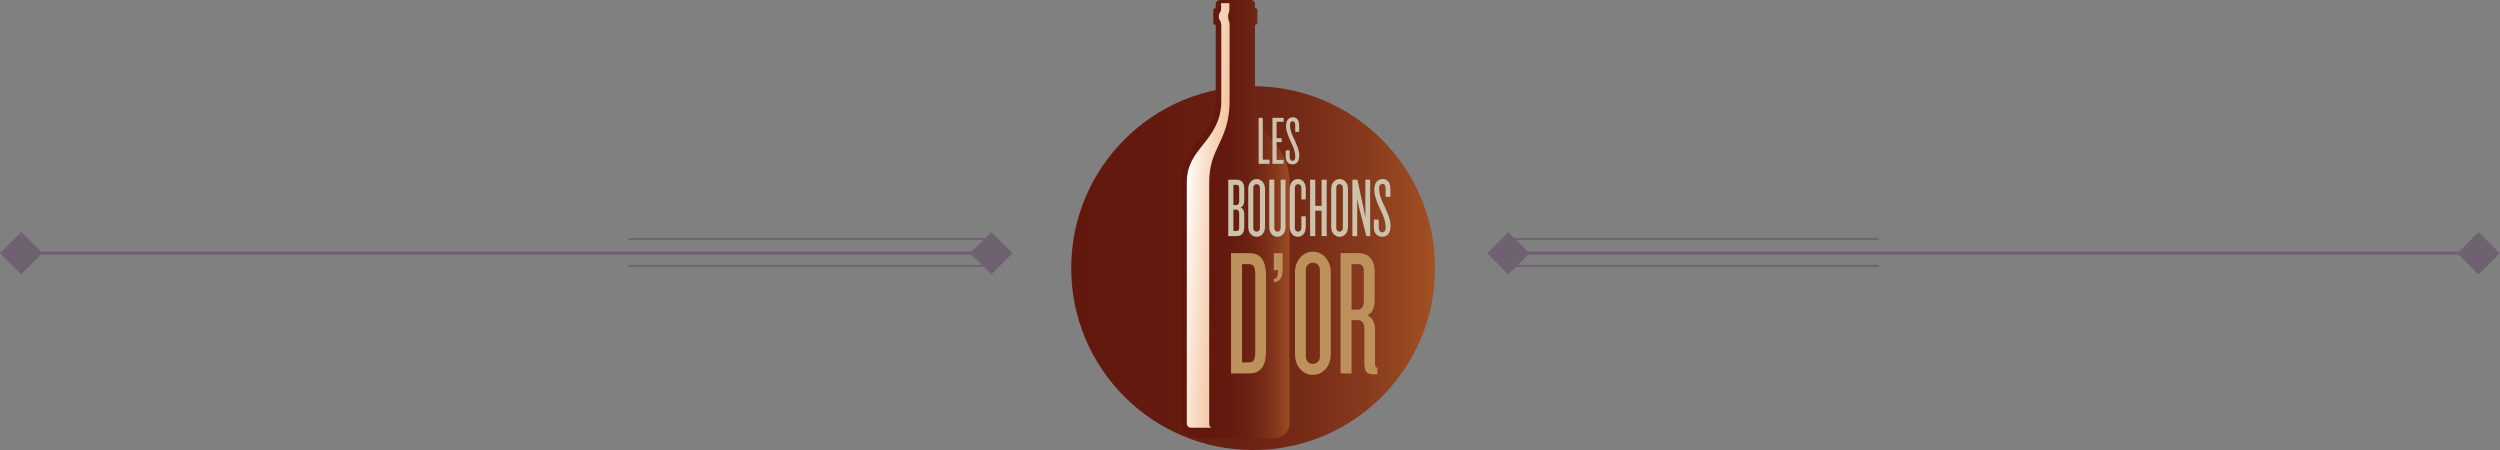 <?xml version="1.0" encoding="utf-8"?>
<!-- Generator: Adobe Illustrator 16.0.0, SVG Export Plug-In . SVG Version: 6.00 Build 0)  -->
<!DOCTYPE svg PUBLIC "-//W3C//DTD SVG 1.1//EN" "http://www.w3.org/Graphics/SVG/1.1/DTD/svg11.dtd">
<svg version="1.1" id="Layer_1" xmlns="http://www.w3.org/2000/svg" xmlns:xlink="http://www.w3.org/1999/xlink" x="0px" y="0px"
	 width="832.02px" height="149.777px" viewBox="0 0 832.02 149.777" enable-background="new 0 0 832.02 149.777"
	 xml:space="preserve">
<rect x="0" y="0" width="832.02" height="149.777" fill="#808080" stroke="none"/>
<g>
	<defs>
		<path id="SVGID_1_" d="M356.507,89.23c0,33.438,27.108,60.547,60.548,60.547c33.44,0,60.548-27.108,60.548-60.547
			c0-33.441-27.107-60.549-60.548-60.549C383.615,28.681,356.507,55.789,356.507,89.23"/>
	</defs>
	<clipPath id="SVGID_2_">
		<use xlink:href="#SVGID_1_"  overflow="visible"/>
	</clipPath>
	
		<linearGradient id="SVGID_3_" gradientUnits="userSpaceOnUse" x1="-82.945" y1="1030.115" x2="-81.945" y2="1030.115" gradientTransform="matrix(121.096 0 0 -121.096 10400.789 124832.039)">
		<stop  offset="0" style="stop-color:#62180D"/>
		<stop  offset="0.252" style="stop-color:#641A0E"/>
		<stop  offset="0.454" style="stop-color:#6B2112"/>
		<stop  offset="0.639" style="stop-color:#762B17"/>
		<stop  offset="0.813" style="stop-color:#883A1D"/>
		<stop  offset="0.978" style="stop-color:#9F4E23"/>
		<stop  offset="1" style="stop-color:#A35124"/>
	</linearGradient>
	<rect x="356.507" y="28.681" clip-path="url(#SVGID_2_)" fill="url(#SVGID_3_)" width="121.096" height="121.096"/>
</g>
<g>
	<defs>
		<path id="SVGID_4_" d="M406.038,0c-0.792,0-1.435,0.642-1.435,1.435v1.016c0,0.21-0.171,0.381-0.383,0.381
			c-0.232,0-0.42,0.188-0.42,0.42v4.507c0,0.232,0.188,0.42,0.42,0.42h0.096c0.158,0,0.287,0.129,0.287,0.287v25.237
			c0,11.638-11.483,13.573-11.483,27.051v80.189c0,2.656,2.154,4.812,4.812,4.812h26.401c2.657,0,4.812-2.154,4.812-4.812V60.754
			c0-13.478-11.482-15.413-11.482-27.051V8.562c0-0.211,0.171-0.383,0.383-0.383c0.231,0,0.42-0.188,0.42-0.42V3.252
			c0-0.232-0.188-0.42-0.42-0.42c-0.212,0-0.383-0.171-0.383-0.381V1.365c0-0.754-0.611-1.365-1.365-1.365H406.038z"/>
	</defs>
	<clipPath id="SVGID_5_">
		<use xlink:href="#SVGID_4_"  overflow="visible"/>
	</clipPath>
	
		<linearGradient id="SVGID_6_" gradientUnits="userSpaceOnUse" x1="-82.945" y1="1006.188" x2="-81.945" y2="1006.188" gradientTransform="matrix(27.691 0 0 -27.691 2699.451 27935.188)">
		<stop  offset="0" style="stop-color:#62180D"/>
		<stop  offset="0.252" style="stop-color:#641A0E"/>
		<stop  offset="0.454" style="stop-color:#6B2112"/>
		<stop  offset="0.639" style="stop-color:#762B17"/>
		<stop  offset="0.813" style="stop-color:#883A1D"/>
		<stop  offset="0.978" style="stop-color:#9F4E23"/>
		<stop  offset="1" style="stop-color:#A35124"/>
	</linearGradient>
	<rect x="393.12" clip-path="url(#SVGID_5_)" fill="url(#SVGID_6_)" width="36.025" height="145.756"/>
</g>
<g>
	<defs>
		<path id="SVGID_7_" d="M406.386,1.063V3.41c0,0-0.334,0.797-0.564,1.141c-0.108,0.16-0.165,0.348-0.165,0.54V5.92
			c0,0.193,0.057,0.379,0.164,0.539c0.403,0.602,0.637,1.326,0.637,2.103v25.14c0,6.795-3.275,10.921-6.164,14.559
			c-2.854,3.593-5.317,6.696-5.317,12.492v80.188c0,0.775,0.629,1.405,1.403,1.405h6.886c-0.458,0-0.83-0.63-0.83-1.405V60.753
			c0-5.796,1.457-8.899,3.144-12.492c1.709-3.638,3.646-7.764,3.646-14.559V8.562c0-0.803-0.147-1.547-0.4-2.161
			c-0.048-0.117-0.074-0.243-0.074-0.369V4.98c0-0.127,0.025-0.252,0.074-0.37c0.148-0.359,0.261-0.764,0.327-1.2V1.063H406.386z"/>
	</defs>
	<clipPath id="SVGID_8_">
		<use xlink:href="#SVGID_7_"  overflow="visible"/>
	</clipPath>
	
		<linearGradient id="SVGID_9_" gradientUnits="userSpaceOnUse" x1="-80.683" y1="996.748" x2="-79.683" y2="996.748" gradientTransform="matrix(21.165 1.183 1.183 -21.165 921.682 21262.873)">
		<stop  offset="0" style="stop-color:#FFFFFF"/>
		<stop  offset="0.074" style="stop-color:#FFFFFF"/>
		<stop  offset="0.146" style="stop-color:#FDF4EC"/>
		<stop  offset="0.421" style="stop-color:#F7D8BF"/>
		<stop  offset="0.665" style="stop-color:#F4C6A1"/>
		<stop  offset="0.866" style="stop-color:#F2BA8F"/>
		<stop  offset="1" style="stop-color:#F1B689"/>
	</linearGradient>
	<polygon clip-path="url(#SVGID_8_)" fill="url(#SVGID_9_)" points="395.021,0.269 417.1,1.503 409.182,143.141 387.103,141.906 	
		"/>
</g>
<polygon fill="#CDC2AB" points="418.884,54.523 418.884,39.218 420.263,39.218 420.263,53.144 422.513,53.144 422.513,54.523 "/>
<polygon fill="#CDC2AB" points="423.481,54.523 423.481,39.218 427.203,39.218 427.203,40.529 424.86,40.529 424.86,45.998 
	426.558,45.998 426.558,47.306 424.86,47.306 424.86,53.212 427.203,53.212 427.203,54.523 "/>
<path fill="#CDC2AB" d="M430.146,54.707c-1.426,0-2.276-1.057-2.276-2.596v-2.07h1.334v2.138c0,0.759,0.366,1.332,0.896,1.332
	c0.712,0,0.988-0.481,0.988-1.332c0-1.539-0.528-2.964-1.355-4.687c-0.735-1.518-1.747-3.839-1.747-5.425
	c0-1.768,0.69-3.032,2.321-3.032c1.264,0,2.068,1.057,2.068,2.619v2.229h-1.311v-2.182c0-0.919-0.275-1.356-0.779-1.356
	c-0.599,0-0.966,0.39-0.966,1.217c0,1.793,0.55,2.988,1.492,4.964c0.874,1.861,1.608,3.63,1.608,5.239
	C432.419,54.154,431.064,54.707,430.146,54.707"/>
<path fill="#CDC2AB" d="M411.618,78.578h-2.847V59.804h2.847c1.099,0,2.481,0.564,2.481,2.96v3.918c0,1.099-0.282,1.973-1.184,2.34
	c0.902,0.395,1.184,1.24,1.184,2.368v4.228C414.099,78.014,412.717,78.578,411.618,78.578 M412.407,62.595
	c0-0.762-0.338-1.072-0.817-1.072h-1.1v6.738h0.93c0.592,0,0.987-0.48,0.987-1.241V62.595z M412.407,70.995
	c0-0.761-0.395-1.24-0.987-1.24h-0.93v7.104h1.1c0.479,0,0.817-0.311,0.817-1.072V70.995z"/>
<path fill="#CDC2AB" d="M418.217,78.805c-1.523,0-2.791-1.298-2.791-3.215V62.792c0-1.889,1.268-3.214,2.791-3.214
	c1.521,0,2.79,1.325,2.79,3.214V75.59C421.007,77.507,419.739,78.805,418.217,78.805 M419.316,62.454
	c0-0.62-0.423-1.156-1.099-1.156c-0.705,0-1.101,0.536-1.101,1.156V75.93c0,0.647,0.396,1.154,1.101,1.154
	c0.676,0,1.099-0.507,1.099-1.154V62.454z"/>
<path fill="#CDC2AB" d="M425.125,78.804c-1.55,0-2.706-1.297-2.706-3.214V59.804h1.691V75.76c0,0.873,0.366,1.325,1.043,1.325
	c0.705,0,1.071-0.452,1.071-1.325V59.804h1.606V75.59C427.832,77.507,426.647,78.804,425.125,78.804"/>
<path fill="#CDC2AB" d="M431.95,78.804c-1.521,0-2.734-1.297-2.734-3.214V62.792c0-1.889,1.213-3.214,2.734-3.214
	c1.522,0,2.622,1.325,2.622,3.214v3.58h-1.466v-3.918c0-0.62-0.395-1.156-1.072-1.156c-0.704,0-1.099,0.536-1.099,1.156v13.475
	c0,0.648,0.395,1.156,1.099,1.156c0.678,0,1.072-0.508,1.072-1.156v-3.947h1.466v3.608C434.572,77.507,433.472,78.804,431.95,78.804
	"/>
<polygon fill="#CDC2AB" points="439.845,78.578 439.845,70.122 437.731,70.122 437.731,78.578 436.011,78.578 436.011,59.804 
	437.731,59.804 437.731,68.515 439.845,68.515 439.845,59.804 441.537,59.804 441.537,78.578 "/>
<path fill="#CDC2AB" d="M445.824,78.805c-1.522,0-2.79-1.298-2.79-3.215V62.792c0-1.889,1.268-3.214,2.79-3.214
	s2.791,1.325,2.791,3.214V75.59C448.615,77.507,447.346,78.805,445.824,78.805 M446.923,62.454c0-0.62-0.423-1.156-1.1-1.156
	c-0.704,0-1.1,0.536-1.1,1.156V75.93c0,0.647,0.396,1.154,1.1,1.154c0.677,0,1.1-0.507,1.1-1.154V62.454z"/>
<polygon fill="#CDC2AB" points="454.735,78.578 452.253,68.882 451.69,66.034 451.69,78.578 450.083,78.578 450.083,59.804 
	451.747,59.804 453.888,69.614 454.396,72.518 454.396,59.804 456.003,59.804 456.003,78.578 "/>
<path fill="#CDC2AB" d="M460.008,78.804c-1.748,0-2.791-1.297-2.791-3.185v-2.538h1.635v2.622c0,0.93,0.451,1.635,1.101,1.635
	c0.874,0,1.212-0.592,1.212-1.635c0-1.889-0.648-3.636-1.663-5.751c-0.902-1.86-2.144-4.707-2.144-6.653
	c0-2.17,0.847-3.721,2.848-3.721c1.551,0,2.537,1.297,2.537,3.214v2.735h-1.606v-2.679c0-1.127-0.339-1.663-0.959-1.663
	c-0.733,0-1.184,0.479-1.184,1.494c0,2.199,0.677,3.665,1.833,6.089c1.07,2.284,1.973,4.454,1.973,6.428
	C462.799,78.127,461.136,78.804,460.008,78.804"/>
<path fill="#BC915B" d="M415.71,124.283h-6.014V84.24h6.014c4.027,0,5.65,2.525,5.65,7.877v24.291
	C421.36,121.759,419.737,124.283,415.71,124.283 M417.754,91.457c0-2.586-0.543-3.547-2.044-3.547h-2.347v32.707h2.347
	c1.501,0,2.044-0.964,2.044-3.488V91.457z"/>
<path fill="#BC915B" d="M423.949,93.862v-1.024c0.963,0,1.384-0.841,1.384-2.945h-1.384V84.24h2.946v5.112
	C426.895,92.059,426.173,93.862,423.949,93.862"/>
<path fill="#BC915B" d="M436.938,124.766c-3.247,0-5.953-2.768-5.953-6.854V90.613c0-4.029,2.706-6.852,5.953-6.852
	c3.245,0,5.951,2.822,5.951,6.852v27.298C442.889,121.998,440.183,124.766,436.938,124.766 M439.282,89.893
	c0-1.323-0.902-2.465-2.344-2.465c-1.505,0-2.346,1.142-2.346,2.465v28.74c0,1.383,0.841,2.465,2.346,2.465
	c1.441,0,2.344-1.082,2.344-2.465V89.893z"/>
<path fill="#BC915B" d="M457.081,124.585c-2.102,0-3.004-0.783-3.004-3.728v-11.664c0-1.623-0.844-2.646-2.104-2.646h-2.166v17.735
	h-3.667V84.24h6.072c2.345,0,5.29,1.203,5.29,6.314v9.319c0,2.405-0.601,4.21-2.464,5.051c1.863,0.841,2.586,2.646,2.586,4.989
	v10.884c0,1.081,0.12,1.562,0.78,1.562v2.226H457.081z M453.896,90.193c0-1.623-0.722-2.283-1.743-2.283h-2.347v15.148h2.046
	c1.201,0,2.044-1.021,2.044-2.645V90.193z"/>
<rect x="2.066" y="79.251" transform="matrix(0.707 -0.707 0.707 0.707 -57.498 29.66)" fill="#6E6270" width="9.979" height="9.978"/>
<rect x="324.975" y="79.251" transform="matrix(0.707 -0.707 0.707 0.707 37.078 257.994)" fill="#6E6270" width="9.978" height="9.978"/>
<line fill="none" stroke="#6E6270" stroke-miterlimit="10" x1="7.055" y1="84.24" x2="336.314" y2="84.24"/>
<line fill="none" stroke="#6E6270" stroke-width="0.622" stroke-miterlimit="10" x1="209.069" y1="79.536" x2="330.834" y2="79.536"/>
<line fill="none" stroke="#6E6270" stroke-width="0.622" stroke-miterlimit="10" x1="209.069" y1="88.477" x2="330.834" y2="88.477"/>
<line fill="none" stroke="#6E6270" stroke-width="0.622" stroke-miterlimit="10" x1="503.535" y1="79.536" x2="625.299" y2="79.536"/>
<line fill="none" stroke="#6E6270" stroke-width="0.622" stroke-miterlimit="10" x1="503.535" y1="88.477" x2="625.299" y2="88.477"/>
<rect x="497.066" y="79.251" transform="matrix(0.707 -0.707 0.707 0.707 87.482 379.68)" fill="#6E6270" width="9.978" height="9.978"/>
<rect x="819.975" y="79.251" transform="matrix(0.707 -0.707 0.707 0.707 182.06 608.011)" fill="#6E6270" width="9.978" height="9.978"/>
<line fill="none" stroke="#6E6270" stroke-miterlimit="10" x1="502.055" y1="84.24" x2="831.314" y2="84.24"/>
</svg>
